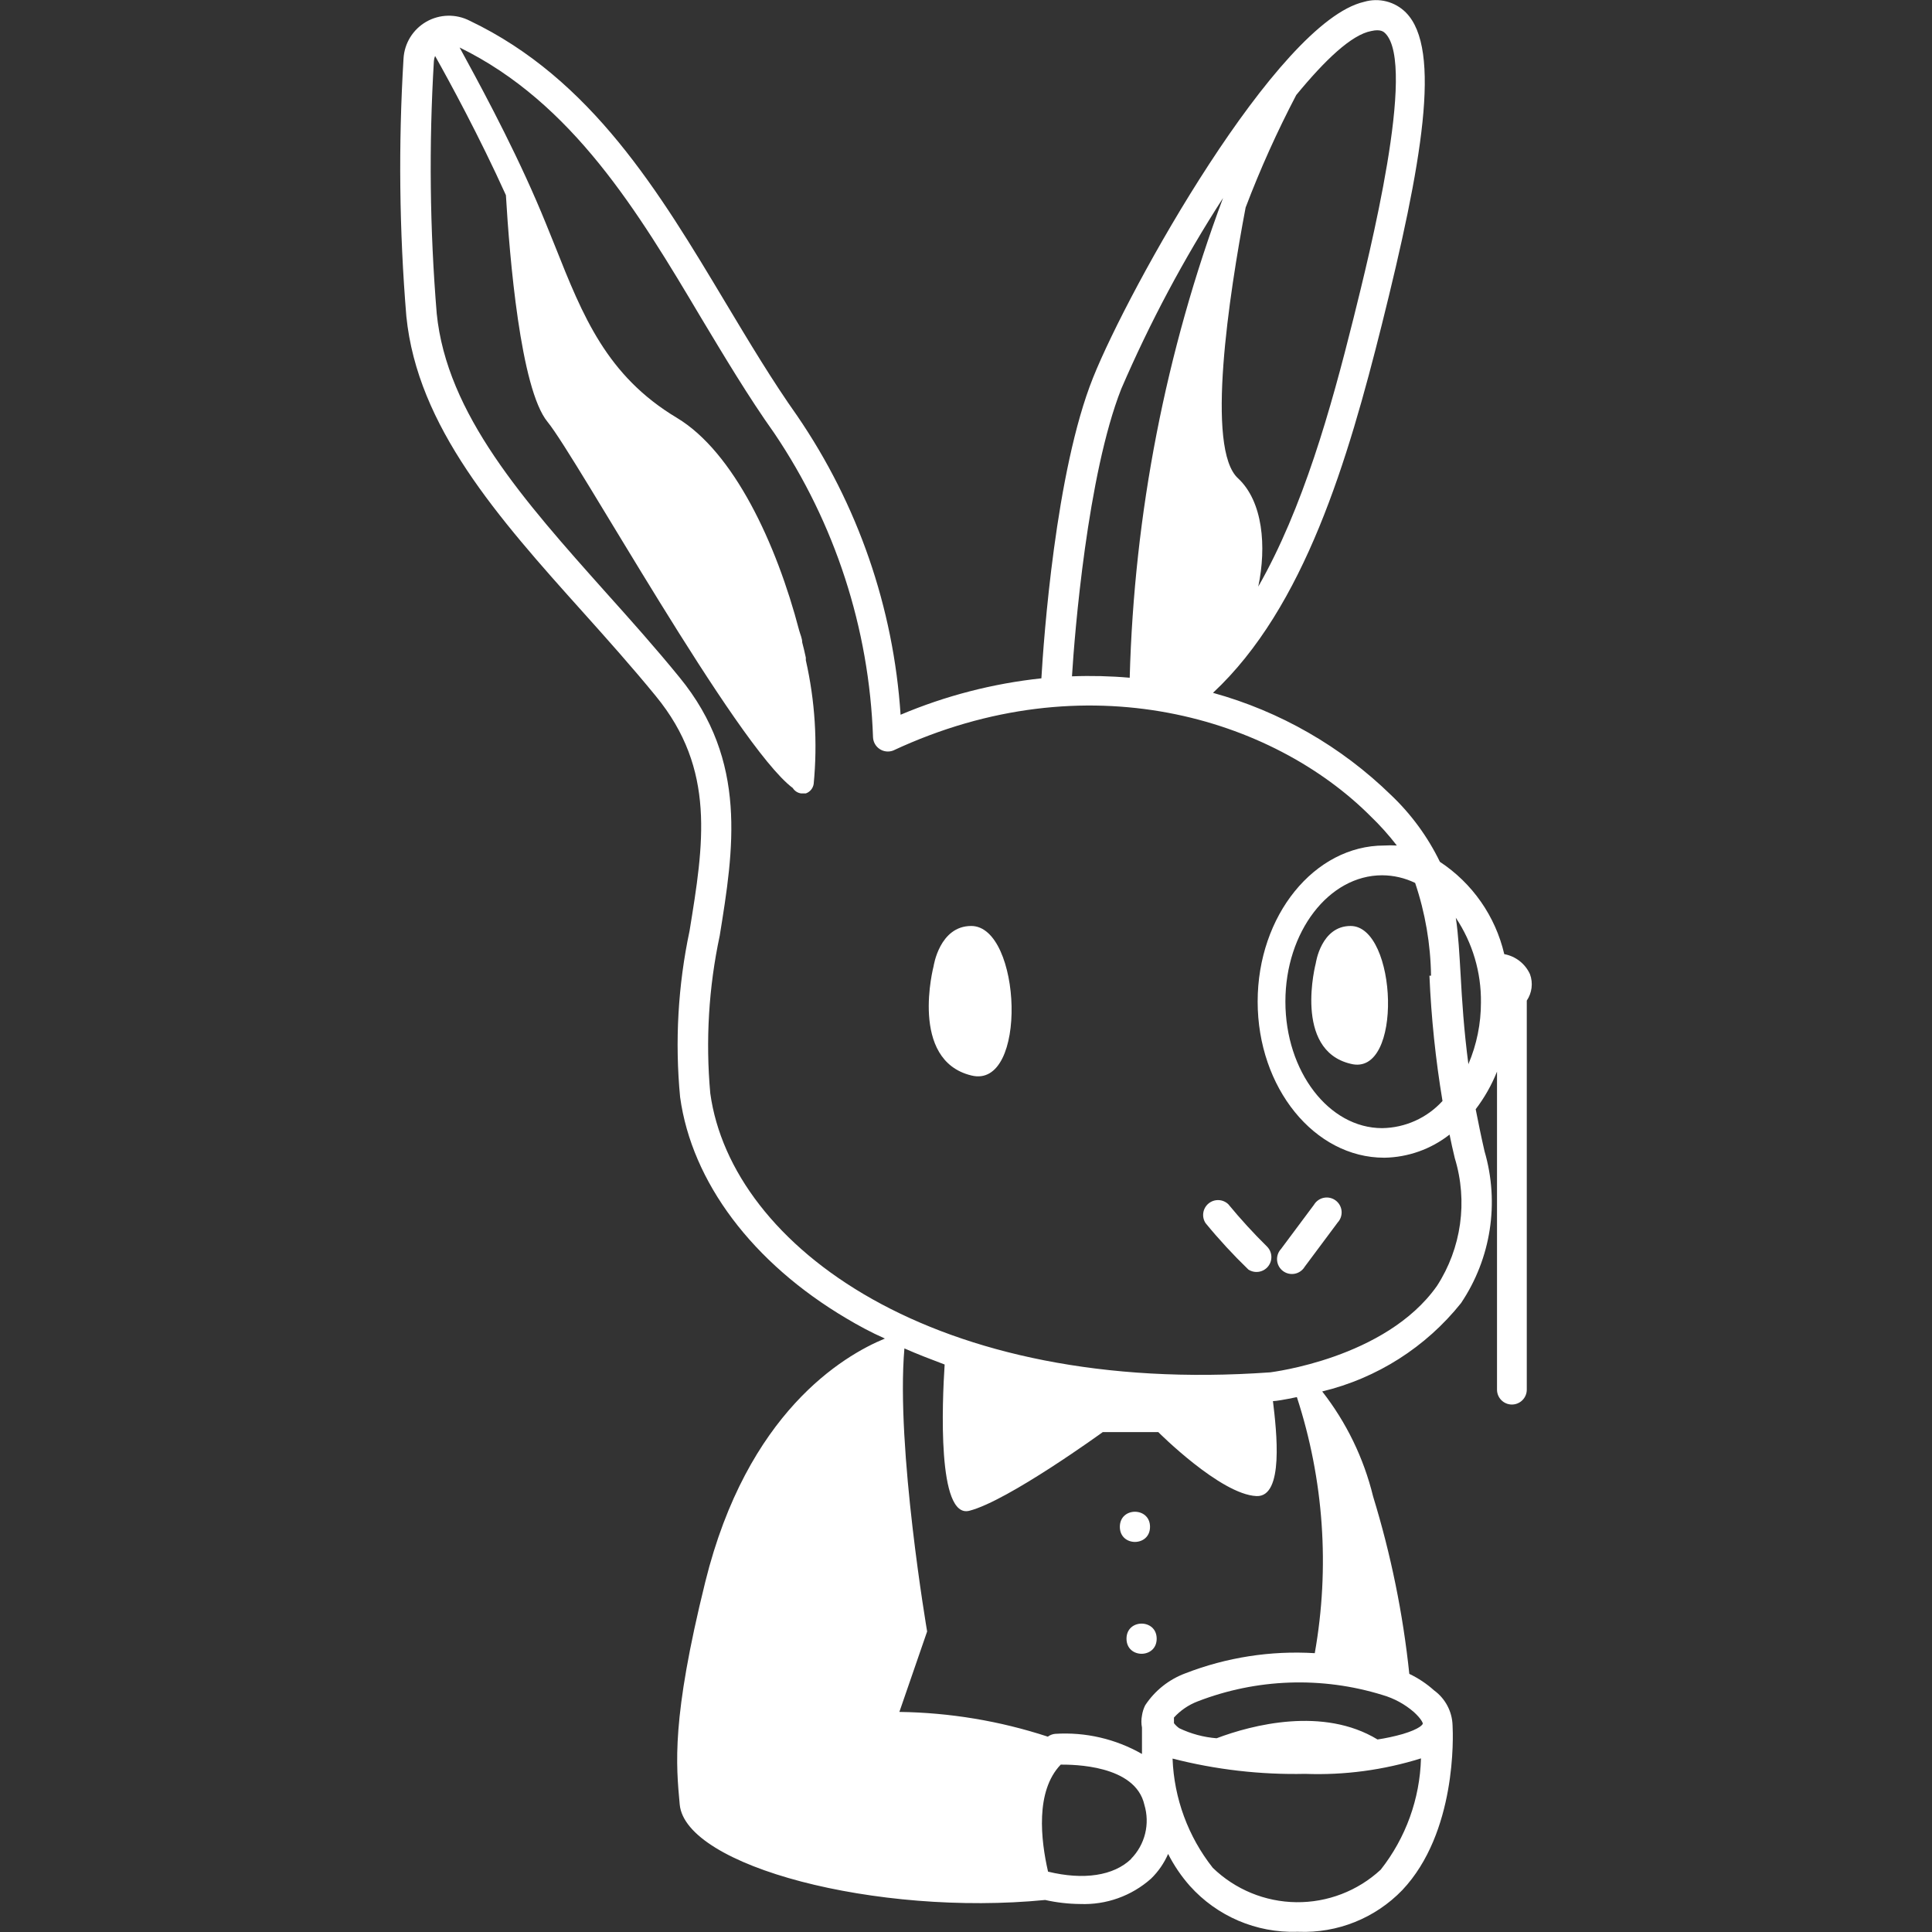 <?xml version="1.0" encoding="UTF-8" standalone="no"?>
<svg
   xmlns:dc="http://purl.org/dc/elements/1.1/"
   xmlns:cc="http://creativecommons.org/ns#"
   xmlns:rdf="http://www.w3.org/1999/02/22-rdf-syntax-ns#"
   xmlns:svg="http://www.w3.org/2000/svg"
   xmlns="http://www.w3.org/2000/svg"
   xmlns:sodipodi="http://sodipodi.sourceforge.net/DTD/sodipodi-0.dtd"
   xmlns:inkscape="http://www.inkscape.org/namespaces/inkscape"
   width="747"
   height="747"
   version="1.1"
   viewBox="0 0 560.25 560.25"
   id="svg316"
   sodipodi:docname="Bob.svg"
   inkscape:version="1.0.2 (e86c870879, 2021-01-15)"
   inkscape:export-filename="/home/marek/git/UnCiv-Logicians/ImageSources/to_edit/Bob.png"
   inkscape:export-xdpi="25.702812"
   inkscape:export-ydpi="25.702812">
  <rect x="0" y="0" width="560.25" height="560.25" fill="#333333" stroke="none"/>
  <sodipodi:namedview
     pagecolor="#ffffff"
     bordercolor="#666666"
     borderopacity="1"
     objecttolerance="10"
     gridtolerance="10"
     guidetolerance="10"
     inkscape:pageopacity="0"
     inkscape:pageshadow="2"
     inkscape:window-width="1920"
     inkscape:window-height="990"
     id="namedview318"
     showgrid="false"
     units="px"
     inkscape:pagecheckerboard="true"
     inkscape:zoom="0.62806234"
     inkscape:cx="359.64068"
     inkscape:cy="556.43792"
     inkscape:window-x="0"
     inkscape:window-y="30"
     inkscape:window-maximized="1"
     inkscape:current-layer="svg316" />
  <defs
     id="defs226">
    <symbol
       id="v"
       overflow="visible">
      <path
         d="M 19.547,-1.172 C 18.535,-0.648 17.485,-0.258 16.391,0 15.297,0.27 14.156,0.406 12.969,0.406 c -3.543,0 -6.352,-0.988 -8.422,-2.969 -2.062,-1.977 -3.094,-4.66 -3.094,-8.047 0,-3.406 1.031,-6.098 3.094,-8.078 2.07,-1.977 4.879,-2.969 8.422,-2.969 1.188,0 2.328,0.137 3.422,0.406 1.094,0.262 2.144,0.656 3.156,1.188 v 4.391 c -1.023,-0.688 -2.027,-1.191 -3.016,-1.516 -0.98,-0.32 -2.016,-0.484 -3.109,-0.484 -1.961,0 -3.5,0.625 -4.625,1.875 -1.117,1.25 -1.672,2.981 -1.672,5.188 0,2.188 0.555,3.914 1.672,5.172 1.125,1.25 2.664,1.875 4.625,1.875 1.094,0 2.129,-0.16 3.109,-0.484 0.988,-0.32 1.992,-0.828 3.016,-1.516 z"
         id="path160" />
    </symbol>
    <symbol
       id="b"
       overflow="visible">
      <path
         d="m 14.297,-11.609 c -0.449,-0.207 -0.891,-0.359 -1.328,-0.453 -0.438,-0.102 -0.883,-0.156 -1.328,-0.156 -1.312,0 -2.324,0.422 -3.031,1.266 -0.711,0.836 -1.062,2.039 -1.062,3.609 V 4.3e-4 H 2.453 v -15.953 h 5.094 v 2.625 c 0.656,-1.051 1.406,-1.816 2.25,-2.297 0.852,-0.477 1.875,-0.719 3.062,-0.719 0.176,0 0.363,0.012 0.562,0.031 0.195,0.012 0.484,0.043 0.859,0.094 z"
         id="path163" />
    </symbol>
    <symbol
       id="a"
       overflow="visible">
      <path
         d="m 18.375,-8.016 v 1.453 H 6.453 c 0.125,1.199 0.555,2.094 1.297,2.688 0.738,0.594 1.773,0.891 3.109,0.891 1.07,0 2.172,-0.156 3.297,-0.469 1.125,-0.32 2.281,-0.805 3.469,-1.453 v 3.938 c -1.211,0.461 -2.418,0.805 -3.625,1.031 -1.211,0.227 -2.414,0.344 -3.609,0.344 -2.898,0 -5.148,-0.727 -6.75,-2.188 -1.594,-1.469 -2.391,-3.531 -2.391,-6.188 0,-2.594 0.785,-4.633 2.359,-6.125 1.57,-1.5 3.734,-2.25 6.484,-2.25 2.508,0 4.516,0.758 6.016,2.266 1.508,1.512 2.266,3.531 2.266,6.062 z m -5.234,-1.703 c 0,-0.969 -0.289,-1.75 -0.859,-2.344 -0.562,-0.594 -1.297,-0.891 -2.203,-0.891 -0.992,0 -1.797,0.281 -2.422,0.844 -0.617,0.555 -0.996,1.352 -1.141,2.391 z"
         id="path166" />
    </symbol>
    <symbol
       id="e"
       overflow="visible">
      <path
         d="m 9.594,-7.172 c -1.062,0 -1.867,0.184 -2.406,0.547 -0.531,0.355 -0.797,0.883 -0.797,1.578 0,0.648 0.211,1.152 0.641,1.516 0.438,0.367 1.039,0.547 1.812,0.547 0.957,0 1.766,-0.344 2.422,-1.031 0.656,-0.687 0.984,-1.547 0.984,-2.578 v -0.578 z m 7.797,-1.938 V 0 H 12.25 V -2.359 C 11.563,-1.391 10.789,-0.688 9.938,-0.25 9.082,0.188 8.047,0.406 6.828,0.406 c -1.656,0 -3,-0.477 -4.031,-1.438 C 1.766,-2 1.25,-3.25 1.25,-4.781 c 0,-1.875 0.641,-3.25 1.922,-4.125 1.289,-0.875 3.316,-1.312 6.078,-1.312 h 3 v -0.391 c 0,-0.812 -0.32,-1.406 -0.953,-1.781 -0.637,-0.375 -1.633,-0.562 -2.984,-0.562 -1.086,0 -2.102,0.109 -3.047,0.328 -0.938,0.219 -1.809,0.547 -2.609,0.984 v -3.891 c 1.082,-0.258 2.176,-0.457 3.281,-0.594 1.102,-0.145 2.207,-0.219 3.312,-0.219 2.875,0 4.945,0.57 6.219,1.703 1.281,1.137 1.922,2.981 1.922,5.531 z"
         id="path169" />
    </symbol>
    <symbol
       id="c"
       overflow="visible">
      <path
         d="m 8.016,-20.484 v 4.531 h 5.266 v 3.641 H 8.016 v 6.766 c 0,0.742 0.145,1.246 0.438,1.516 0.301,0.262 0.891,0.391 1.766,0.391 h 2.609 V 2.2e-4 H 8.469 c -2.023,0 -3.453,-0.414 -4.297,-1.25 -0.836,-0.844 -1.25,-2.273 -1.25,-4.297 v -6.766 H 0.391 v -3.641 h 2.531 v -4.531 z"
         id="path172" />
    </symbol>
    <symbol
       id="l"
       overflow="visible">
      <path
         d="m 13.297,-13.625 v -8.531 h 5.141 V -2e-4 H 13.297 v -2.312 c -0.699,0.949 -1.469,1.641 -2.312,2.078 -0.844,0.426 -1.824,0.641 -2.938,0.641 -1.969,0 -3.586,-0.773 -4.844,-2.328 -1.262,-1.562 -1.891,-3.578 -1.891,-6.047 0,-2.457 0.629,-4.469 1.891,-6.031 1.258,-1.562 2.875,-2.344 4.844,-2.344 1.102,0 2.078,0.227 2.922,0.672 0.852,0.438 1.629,1.121 2.328,2.047 z M 9.938,-3.297 c 1.094,0 1.926,-0.395 2.5,-1.188 0.57,-0.801 0.859,-1.961 0.859,-3.484 0,-1.508 -0.289,-2.664 -0.859,-3.469 -0.574,-0.801 -1.406,-1.203 -2.5,-1.203 -1.086,0 -1.914,0.402 -2.484,1.203 -0.574,0.805 -0.859,1.961 -0.859,3.469 0,1.523 0.285,2.684 0.859,3.484 0.57,0.793 1.398,1.188 2.484,1.188 z"
         id="path175" />
    </symbol>
    <symbol
       id="k"
       overflow="visible">
      <path
         d="m 10.938,-3.297 c 1.094,0 1.926,-0.395 2.5,-1.188 0.57,-0.801 0.859,-1.961 0.859,-3.484 0,-1.508 -0.289,-2.664 -0.859,-3.469 -0.574,-0.801 -1.406,-1.203 -2.5,-1.203 -1.094,0 -1.934,0.402 -2.516,1.203 -0.586,0.805 -0.875,1.961 -0.875,3.469 0,1.512 0.289,2.668 0.875,3.469 0.582,0.805 1.422,1.203 2.516,1.203 z m -3.391,-10.328 c 0.707,-0.926 1.488,-1.609 2.344,-2.047 0.852,-0.445 1.832,-0.672 2.938,-0.672 1.969,0 3.582,0.781 4.844,2.344 1.27,1.562 1.906,3.574 1.906,6.031 0,2.469 -0.637,4.484 -1.906,6.047 -1.262,1.555 -2.875,2.328 -4.844,2.328 -1.105,0 -2.086,-0.219 -2.938,-0.656 -0.855,-0.438 -1.637,-1.125 -2.344,-2.062 V 7e-5 H 2.454 v -22.156 h 5.094 z"
         id="path178" />
    </symbol>
    <symbol
       id="j"
       overflow="visible">
      <path
         d="m 0.359,-15.953 h 5.094 l 4.297,10.828 3.641,-10.828 h 5.094 L 11.781,1.516 C 11.102,3.285 10.317,4.524 9.422,5.235 8.524,5.942 7.344,6.297 5.875,6.297 H 2.922 V 2.954 h 1.594 c 0.863,0 1.492,-0.141 1.891,-0.422 C 6.801,2.258 7.109,1.766 7.328,1.047 l 0.141,-0.438 z"
         id="path181" />
    </symbol>
    <symbol
       id="i"
       overflow="visible">
      <path
         d="m 7.547,-2.312 v 8.375 H 2.453 v -22.016 h 5.094 v 2.328 c 0.707,-0.926 1.488,-1.609 2.344,-2.047 0.852,-0.445 1.832,-0.672 2.938,-0.672 1.969,0 3.582,0.781 4.844,2.344 1.27,1.562 1.906,3.574 1.906,6.031 0,2.469 -0.637,4.484 -1.906,6.047 -1.262,1.555 -2.875,2.328 -4.844,2.328 -1.105,0 -2.086,-0.219 -2.938,-0.656 -0.855,-0.438 -1.637,-1.125 -2.344,-2.062 z m 3.391,-10.328 c -1.094,0 -1.934,0.402 -2.516,1.203 -0.586,0.805 -0.875,1.961 -0.875,3.469 0,1.512 0.289,2.668 0.875,3.469 0.582,0.805 1.422,1.203 2.516,1.203 1.094,0 1.926,-0.395 2.5,-1.188 0.57,-0.801 0.859,-1.961 0.859,-3.484 0,-1.508 -0.289,-2.664 -0.859,-3.469 -0.574,-0.801 -1.406,-1.203 -2.5,-1.203 z"
         id="path184" />
    </symbol>
    <symbol
       id="u"
       overflow="visible">
      <path
         d="m 2.453,-22.156 h 5.094 v 12.062 l 5.875,-5.859 h 5.922 l -7.797,7.328 8.406,8.625 H 13.781 L 7.547,-6.657 V -3e-4 H 2.453 Z"
         id="path187" />
    </symbol>
    <symbol
       id="h"
       overflow="visible">
      <path
         d="M 2.453,-15.953 H 7.547 V -0.281 C 7.547,1.852 7.031,3.485 6,4.61 4.977,5.735 3.492,6.297 1.547,6.297 H -0.969 V 2.953 h 0.891 c 0.969,0 1.629,-0.219 1.984,-0.656 0.363,-0.438 0.547,-1.297 0.547,-2.578 z m 0,-6.203 h 5.094 v 4.156 H 2.453 Z"
         id="path190" />
    </symbol>
    <symbol
       id="t"
       overflow="visible">
      <path
         d="M 2.453,-15.953 H 7.547 V 0 H 2.453 Z m 0,-6.203 h 5.094 v 4.156 H 2.453 Z"
         id="path193" />
    </symbol>
    <symbol
       id="s"
       overflow="visible">
      <path
         d="m 14.906,-15.453 v 3.875 c -1.086,-0.457 -2.137,-0.801 -3.156,-1.031 -1.012,-0.227 -1.969,-0.344 -2.875,-0.344 -0.969,0 -1.688,0.125 -2.156,0.375 -0.469,0.242 -0.703,0.609 -0.703,1.109 0,0.406 0.176,0.719 0.531,0.938 0.352,0.219 0.992,0.383 1.922,0.484 l 0.891,0.141 c 2.613,0.324 4.367,0.867 5.266,1.625 0.906,0.762 1.359,1.953 1.359,3.578 0,1.699 -0.633,2.977 -1.891,3.828 -1.25,0.855 -3.121,1.281 -5.609,1.281 -1.055,0 -2.141,-0.086 -3.266,-0.25 -1.125,-0.156 -2.281,-0.398 -3.469,-0.734 v -3.875 c 1.02,0.492 2.062,0.859 3.125,1.109 1.07,0.242 2.16,0.359 3.266,0.359 0.988,0 1.734,-0.133 2.234,-0.406 0.508,-0.27 0.766,-0.676 0.766,-1.219 0,-0.457 -0.18,-0.797 -0.531,-1.016 -0.344,-0.227 -1.031,-0.406 -2.062,-0.531 L 7.656,-6.266 c -2.273,-0.281 -3.867,-0.805 -4.781,-1.578 -0.906,-0.77 -1.359,-1.941 -1.359,-3.516 0,-1.688 0.578,-2.938 1.734,-3.75 1.156,-0.82 2.93,-1.234 5.328,-1.234 0.938,0 1.922,0.074 2.953,0.219 1.039,0.148 2.164,0.371 3.375,0.672 z"
         id="path196" />
    </symbol>
    <symbol
       id="g"
       overflow="visible">
      <path
         d="m 2.281,-6.203 v -9.75 h 5.125 v 1.594 c 0,0.867 -0.008,1.953 -0.016,3.266 -0.012,1.305 -0.016,2.172 -0.016,2.609 0,1.281 0.031,2.203 0.094,2.766 0.07,0.562 0.188,0.977 0.344,1.234 0.219,0.336 0.492,0.59 0.828,0.766 0.332,0.18 0.719,0.266 1.156,0.266 1.062,0 1.895,-0.406 2.5,-1.219 0.613,-0.812 0.922,-1.945 0.922,-3.406 v -7.875 h 5.094 V -6e-5 h -5.094 v -2.312 c -0.773,0.938 -1.59,1.625 -2.453,2.062 -0.855,0.438 -1.797,0.656 -2.828,0.656 -1.844,0 -3.25,-0.562 -4.219,-1.688 -0.961,-1.133 -1.438,-2.773 -1.438,-4.922 z"
         id="path199" />
    </symbol>
    <symbol
       id="f"
       overflow="visible">
      <path
         d="M 18.484,-9.719 V 0 h -5.125 v -7.438 c 0,-1.375 -0.031,-2.32 -0.094,-2.844 -0.062,-0.52 -0.168,-0.906 -0.312,-1.156 -0.199,-0.332 -0.469,-0.586 -0.812,-0.766 -0.344,-0.188 -0.734,-0.281 -1.172,-0.281 -1.062,0 -1.902,0.414 -2.516,1.234 -0.605,0.812 -0.906,1.949 -0.906,3.406 V 3e-5 H 2.453 v -15.953 h 5.094 v 2.328 c 0.77,-0.926 1.586,-1.609 2.453,-2.047 0.863,-0.445 1.816,-0.672 2.859,-0.672 1.844,0 3.238,0.57 4.188,1.703 0.957,1.125 1.438,2.766 1.438,4.922 z"
         id="path202" />
    </symbol>
    <symbol
       id="r"
       overflow="visible">
      <path
         d="m 12.953,-22.156 v 3.344 h -2.828 c -0.719,0 -1.227,0.133 -1.516,0.391 -0.281,0.262 -0.422,0.715 -0.422,1.359 v 1.109 h 4.359 v 3.641 h -4.359 v 12.312 h -5.094 v -12.312 h -2.531 v -3.641 h 2.531 v -1.109 c 0,-1.738 0.484,-3.019 1.453,-3.844 0.969,-0.832 2.469,-1.25 4.5,-1.25 z"
         id="path205" />
    </symbol>
    <symbol
       id="d"
       overflow="visible">
      <path
         d="m 10.047,-12.688 c -1.137,0 -2,0.406 -2.594,1.219 -0.594,0.813 -0.891,1.98 -0.891,3.5 0,1.531 0.297,2.703 0.891,3.516 0.594,0.812 1.457,1.219 2.594,1.219 1.102,0 1.945,-0.406 2.531,-1.219 0.594,-0.812 0.891,-1.984 0.891,-3.516 0,-1.52 -0.297,-2.688 -0.891,-3.5 -0.586,-0.812 -1.43,-1.219 -2.531,-1.219 z m 0,-3.656 c 2.738,0 4.879,0.746 6.422,2.234 1.539,1.48 2.312,3.527 2.312,6.141 0,2.625 -0.773,4.68 -2.312,6.156 -1.543,1.48 -3.684,2.219 -6.422,2.219 -2.762,0 -4.918,-0.738 -6.469,-2.219 -1.555,-1.477 -2.328,-3.531 -2.328,-6.156 0,-2.613 0.773,-4.66 2.328,-6.141 1.551,-1.488 3.707,-2.234 6.469,-2.234 z"
         id="path208" />
    </symbol>
    <symbol
       id="q"
       overflow="visible">
      <path
         d="m 17.234,-13.297 c 0.645,-0.988 1.41,-1.742 2.297,-2.266 0.895,-0.52 1.875,-0.781 2.938,-0.781 1.832,0 3.227,0.57 4.188,1.703 0.957,1.125 1.438,2.766 1.438,4.922 V -5e-5 h -5.125 v -8.312 -0.391 c 0.008,-0.133 0.016,-0.32 0.016,-0.562 0,-1.133 -0.168,-1.953 -0.5,-2.453 -0.324,-0.508 -0.859,-0.766 -1.609,-0.766 -0.969,0 -1.719,0.402 -2.25,1.203 -0.523,0.793 -0.793,1.945 -0.812,3.453 V -9e-5 h -5.125 v -8.312 c 0,-1.77 -0.152,-2.906 -0.453,-3.406 -0.305,-0.508 -0.844,-0.766 -1.625,-0.766 -0.98,0 -1.734,0.402 -2.266,1.203 -0.531,0.805 -0.797,1.949 -0.797,3.438 V -1e-5 h -5.125 v -15.953 h 5.125 v 2.328 c 0.625,-0.895 1.344,-1.57 2.156,-2.031 0.812,-0.457 1.707,-0.688 2.688,-0.688 1.102,0 2.078,0.266 2.922,0.797 0.844,0.531 1.484,1.281 1.922,2.25 z"
         id="path211" />
    </symbol>
    <symbol
       id="p"
       overflow="visible">
      <path
         d="M 18.484,-9.719 V 0 h -5.125 v -7.406 c 0,-1.395 -0.031,-2.352 -0.094,-2.875 -0.062,-0.52 -0.168,-0.906 -0.312,-1.156 -0.199,-0.332 -0.469,-0.586 -0.812,-0.766 -0.344,-0.188 -0.734,-0.281 -1.172,-0.281 -1.062,0 -1.902,0.414 -2.516,1.234 -0.605,0.812 -0.906,1.949 -0.906,3.406 V 1.3e-4 H 2.453 v -22.156 h 5.094 v 8.531 c 0.77,-0.926 1.586,-1.609 2.453,-2.047 0.863,-0.445 1.816,-0.672 2.859,-0.672 1.844,0 3.238,0.57 4.188,1.703 0.957,1.125 1.438,2.766 1.438,4.922 z"
         id="path214" />
    </symbol>
    <symbol
       id="o"
       overflow="visible">
      <path
         d="m 2.672,-21.266 h 6.125 l 7.734,14.578 v -14.578 h 5.203 V 0 h -6.125 L 7.875,-14.594 V 0 H 2.672 Z"
         id="path217" />
    </symbol>
    <symbol
       id="n"
       overflow="visible">
      <path
         d="m 2.672,-21.266 h 9.109 c 2.707,0 4.785,0.605 6.234,1.812 1.445,1.199 2.172,2.906 2.172,5.125 0,2.231 -0.727,3.949 -2.172,5.156 -1.449,1.199 -3.527,1.797 -6.234,1.797 H 8.156 V -4e-4 H 2.672 Z m 5.484,3.969 v 5.938 h 3.047 c 1.062,0 1.879,-0.254 2.453,-0.766 0.582,-0.52 0.875,-1.254 0.875,-2.203 0,-0.945 -0.293,-1.676 -0.875,-2.188 -0.574,-0.52 -1.391,-0.781 -2.453,-0.781 z"
         id="path220" />
    </symbol>
    <symbol
       id="m"
       overflow="visible">
      <path
         d="m 15.344,-15.453 v 4.156 c -0.699,-0.469 -1.398,-0.816 -2.094,-1.047 -0.699,-0.227 -1.422,-0.344 -2.172,-0.344 -1.43,0 -2.539,0.418 -3.328,1.25 -0.793,0.824 -1.188,1.98 -1.188,3.469 0,1.5 0.395,2.668 1.188,3.5 0.789,0.824 1.898,1.234 3.328,1.234 0.801,0 1.555,-0.117 2.266,-0.359 0.719,-0.238 1.383,-0.586 2,-1.047 v 4.172 c -0.805,0.293 -1.617,0.508 -2.438,0.656 -0.812,0.145 -1.637,0.219 -2.469,0.219 -2.875,0 -5.125,-0.734 -6.75,-2.203 -1.625,-1.477 -2.438,-3.535 -2.438,-6.172 0,-2.625 0.812,-4.676 2.438,-6.156 1.625,-1.477 3.875,-2.219 6.75,-2.219 0.832,0 1.656,0.078 2.469,0.234 0.812,0.148 1.625,0.367 2.438,0.656 z"
         id="path223" />
    </symbol>
  </defs>
  <g
     id="g9080"
     transform="translate(-69.651,0.187)"
     style="fill:#ffffff;fill-opacity:1">
    <path
       d="m 351.29,268.33 c -9.215,0 -10.91,11.668 -10.91,11.668 0,0 -7.176,27.242 10.91,31.676 16.566,4.199 14.641,-43.344 0,-43.344 z"
       id="path228"
       style="fill:#ffffff;fill-opacity:1" />
    <path
       d="m 461.3,268.33 c -8.574,0 -10.09,10.793 -10.09,10.793 0,0 -6.648,25.199 10.09,29.168 15.34,4.023 13.59,-39.961 0,-39.961 z"
       id="path230"
       style="fill:#ffffff;fill-opacity:1" />
    <path
       d="m 425.83,349.01 c -1.586,-1.508 -4.051,-1.59 -5.734,-0.188 -1.68,1.398 -2.051,3.836 -0.855,5.672 3.879,4.727 8.027,9.223 12.426,13.473 1.848,1.199 4.301,0.816 5.691,-0.891 1.395,-1.707 1.277,-4.188 -0.27,-5.758 -3.965,-3.902 -7.723,-8.012 -11.258,-12.309 z"
       id="path232"
       style="fill:#ffffff;fill-opacity:1" />
    <path
       d="m 450.68,349.18 -9.566,12.832 c -0.828,0.898 -1.238,2.109 -1.125,3.324 0.113,1.219 0.738,2.332 1.719,3.062 0.98,0.73 2.223,1.012 3.422,0.773 1.199,-0.238 2.242,-0.977 2.867,-2.027 l 9.566,-12.832 c 0.828,-0.898 1.238,-2.106 1.125,-3.324 -0.113,-1.219 -0.738,-2.332 -1.719,-3.062 -0.98,-0.73 -2.223,-1.012 -3.422,-0.773 -1.199,0.238 -2.242,0.977 -2.867,2.027 z"
       id="path234"
       style="fill:#ffffff;fill-opacity:1" />
    <path
       d="m 403.14,442.57 c 0,5.836 -8.75,5.836 -8.75,0 0,-5.832 8.75,-5.832 8.75,0"
       id="path236"
       style="fill:#ffffff;fill-opacity:1" />
    <path
       d="m 405.07,475.01 c 0,5.832 -8.75,5.832 -8.75,0 0,-5.832 8.75,-5.832 8.75,0"
       id="path238"
       style="fill:#ffffff;fill-opacity:1" />
    <path
       d="m 513.33,282.33 c -1.379,-3.051 -4.172,-5.231 -7.465,-5.832 -2.562,-10.988 -9.246,-20.57 -18.668,-26.773 -3.523,-7.258 -8.324,-13.816 -14.176,-19.367 -14.434,-14.074 -32.191,-24.266 -51.625,-29.633 26.602,-24.793 39.199,-67.785 48.941,-106.69 11.668,-46.668 17.5,-80.035 7,-90.59 V 3.441 c -3.172,-3.176 -7.824,-4.363 -12.133,-3.09 -25.258,5.832 -68.25,83.184 -78.574,108.96 -10.91,27.184 -14.352,76.125 -14.992,87.207 -14.055,1.5 -27.812,5.055 -40.832,10.559 -2.047,-31.059 -12.402,-60.996 -29.984,-86.684 -7.234,-10.207 -13.824,-21.23 -20.824,-32.898 -19.074,-31.852 -38.793,-64.809 -74.141,-81.668 -3.969,-2.039 -8.699,-1.934 -12.57,0.277 -3.875,2.215 -6.367,6.238 -6.621,10.691 -1.508,24.895 -1.234,49.867 0.816,74.723 3.207,32.023 26.543,58.332 51.215,85.809 7.059,7.875 14.352,16.043 21.117,24.324 17.5,21.293 13.883,42.992 9.801,68.074 v 0.004 c -3.359,15.848 -4.285,32.113 -2.742,48.242 3.383,24.617 21,48.066 48.242,64.168 3.324,1.984 7.059,4.023 11.141,5.832 -12.191,5.016 -39.957,21.523 -52.09,70.582 -9.859,39.84 -8.457,52.965 -7.41,64.516 1.633,17.91 56.992,32.492 105.99,27.707 v 0.004 c 3.332,0.746 6.734,1.137 10.148,1.164 7.539,0.297 14.898,-2.336 20.535,-7.348 2.106,-2.047 3.789,-4.484 4.957,-7.176 1.699,3.344 3.816,6.461 6.301,9.273 7.894,8.805 19.273,13.672 31.094,13.301 h 0.41 -0.004 c 11.297,0.457 22.25,-3.938 30.102,-12.074 15.75,-16.684 14.758,-44.684 14.582,-47.773 v -0.004 c -0.117,-4.031 -2.102,-7.781 -5.367,-10.148 -2.148,-1.93 -4.566,-3.539 -7.176,-4.785 -1.828,-17.445 -5.344,-34.676 -10.5,-51.449 -2.703,-11.082 -7.734,-21.461 -14.758,-30.449 15.887,-3.832 30.047,-12.84 40.25,-25.609 8.703,-12.938 11.203,-29.074 6.824,-44.039 -0.992,-4.316 -1.809,-8.34 -2.566,-12.191 2.543,-3.344 4.625,-7.012 6.184,-10.91 v 92.227 c 0,2.383 1.934,4.316 4.316,4.316 2.387,0 4.316,-1.934 4.316,-4.316 v -112.82 c 1.52,-2.25 1.867,-5.094 0.934,-7.644 z m -29.168,0.41 h 0.004 c 0.52,12.18 1.785,24.316 3.789,36.34 -4.492,4.93 -10.828,7.781 -17.5,7.875 -15.457,0 -28.059,-16.449 -28.059,-36.691 0,-20.242 12.602,-36.633 28.059,-36.633 3.316,0.016 6.586,0.773 9.566,2.219 2.922,8.668 4.477,17.742 4.609,26.891 z m -38.613,-255.38 c 8.34,-10.148 16.043,-17.5 21.758,-18.551 2.801,-0.641 3.676,0.293 4.082,0.699 9.102,9.273 -4.668,64.168 -9.215,82.484 -6.648,26.66 -14.699,55.242 -27.648,77.934 2.449,-11.668 1.34,-24.676 -5.832,-31.383 -9.508,-8.516 -2.625,-53.199 2.16,-78.516 l -0.004,-0.004 c 4.242,-11.172 9.152,-22.078 14.699,-32.664 z m -50.75,85.223 c 8.289,-19.238 18.16,-37.754 29.516,-55.355 -16.637,44.562 -25.785,91.574 -27.066,139.12 -5.566,-0.488 -11.156,-0.625 -16.742,-0.41 0.758,-12.484 4.492,-58.508 14.293,-83.359 z m 2.859,426.3 c -5.074,4.898 -13.824,6.184 -24.09,3.676 -2.102,-9.16 -3.734,-23.332 3.676,-31.035 3.441,0 21.641,0 24.266,11.668 h -0.004 c 0.816,2.711 0.891,5.594 0.215,8.344 -0.676,2.75 -2.082,5.269 -4.062,7.289 z m 72.332,3.148 v 0.004 c -6.648,6.137 -15.395,9.492 -24.441,9.387 -9.047,-0.109 -17.711,-3.676 -24.211,-9.973 -7.148,-9.051 -11.234,-20.145 -11.664,-31.676 12.551,3.219 25.484,4.711 38.441,4.434 11.375,0.426 22.734,-1.094 33.598,-4.492 -0.316,11.73 -4.406,23.043 -11.664,32.262 z m 0.582,-50.691 c 3.359,0.973 6.465,2.664 9.102,4.961 2.102,1.926 2.566,3.09 2.566,3.324 0,0.234 -0.758,1.516 -5.832,3.035 -2.394,0.68 -4.832,1.203 -7.293,1.574 -15.75,-9.566 -36.34,-4.258 -46.668,-0.352 -3.766,-0.297 -7.441,-1.285 -10.848,-2.918 -0.574,-0.41 -1.086,-0.902 -1.52,-1.457 v -1.633 c 1.883,-2.066 4.219,-3.664 6.828,-4.668 17.164,-6.652 36.078,-7.309 53.664,-1.867 z m -19.656,-12.133 c -12.777,-0.781 -25.574,1.207 -37.508,5.836 -4.781,1.77 -8.867,5.019 -11.668,9.273 -0.469,0.934 -0.785,1.941 -0.934,2.977 -0.227,1.152 -0.227,2.344 0,3.5 v 7.641 c -7.648,-4.375 -16.41,-6.402 -25.199,-5.832 -0.762,0.074 -1.488,0.355 -2.102,0.816 -13.902,-4.559 -28.418,-6.977 -43.051,-7.176 l 8.051,-23.332 c 0,0 -9.098,-53.203 -6.59,-82.078 3.676,1.633 7.641,3.148 11.668,4.668 -0.699,10.852 -2.215,44.859 7.176,42.41 11.199,-2.859 38.676,-22.809 38.676,-22.809 h 16.102 c 0,0 18.023,18.082 28.465,18.551 8.051,0.352 5.832,-18.84 4.785,-27.535 0.816,0 3.324,-0.41 6.941,-1.168 h -0.004 c 7.812,23.949 9.594,49.457 5.191,74.258 z m 35.406,-106.46 c -14.875,21.059 -48.125,24.965 -48.301,25.023 -97.238,6.941 -156.27,-36.516 -162.4,-80.906 -1.387,-15.297 -0.465,-30.715 2.742,-45.734 4.023,-24.91 8.227,-50.633 -11.668,-74.898 -6.883,-8.457 -14.234,-16.684 -21.352,-24.617 -23.742,-26.602 -46.141,-51.684 -49.059,-80.965 l 0.004,-0.004 c -2.004,-24.332 -2.277,-48.777 -0.816,-73.148 0.035,-0.504 0.152,-0.996 0.348,-1.457 4.199,7.465 12.832,23.332 20.535,40.367 1.051,17.793 4.199,56.176 12.074,65.742 8.633,10.559 54.66,93.859 71.109,106.17 v -0.004 c 0.523,0.852 1.398,1.43 2.391,1.574 h 1.398 c 1.211,-0.418 2.086,-1.477 2.277,-2.742 1.156,-12 0.391,-24.113 -2.277,-35.875 v -0.758 c -0.312,-1.477 -0.66,-2.957 -1.051,-4.434 0,-1.168 -0.582,-2.332 -0.875,-3.441 -6.59,-25.199 -18.957,-51.742 -35.465,-61.66 -20.359,-12.191 -27.301,-29.574 -35.293,-49.699 -1.75,-4.316 -3.5,-8.75 -5.484,-13.301 -7.875,-18.199 -17.5,-35.699 -22.227,-44.391 32.785,16.043 51.801,47.715 70,78.34 6.766,11.258 13.766,22.984 21.234,33.484 l 0.004,0.004 c 17.629,26.109 27.555,56.656 28.641,88.141 0.043,1.391 0.754,2.68 1.914,3.453 1.156,0.777 2.617,0.945 3.918,0.453 56.234,-26.25 110.07,-9.332 138.43,19.016 v 0.004 c 2.754,2.644 5.309,5.492 7.641,8.516 -1.223,-0.074 -2.449,-0.074 -3.672,0 -20.242,0 -36.691,20.301 -36.691,45.266 0,24.965 16.449,45.266 36.691,45.266 v 0.004 c 6.883,-0.105 13.539,-2.461 18.957,-6.711 0.465,2.215 0.934,4.492 1.516,6.824 3.836,12.527 1.938,26.109 -5.191,37.102 z m 9.16,-64.168 c -1.34,-10.207 -1.867,-18.668 -2.273,-26.074 -0.352,-5.832 -0.641,-11.668 -1.398,-16.566 h -0.004 c 4.856,7.262 7.398,15.824 7.293,24.559 0.012,6.133 -1.219,12.207 -3.617,17.852 z"
       id="path240"
       style="fill:#ffffff;fill-opacity:1" />
  </g>
</svg>
